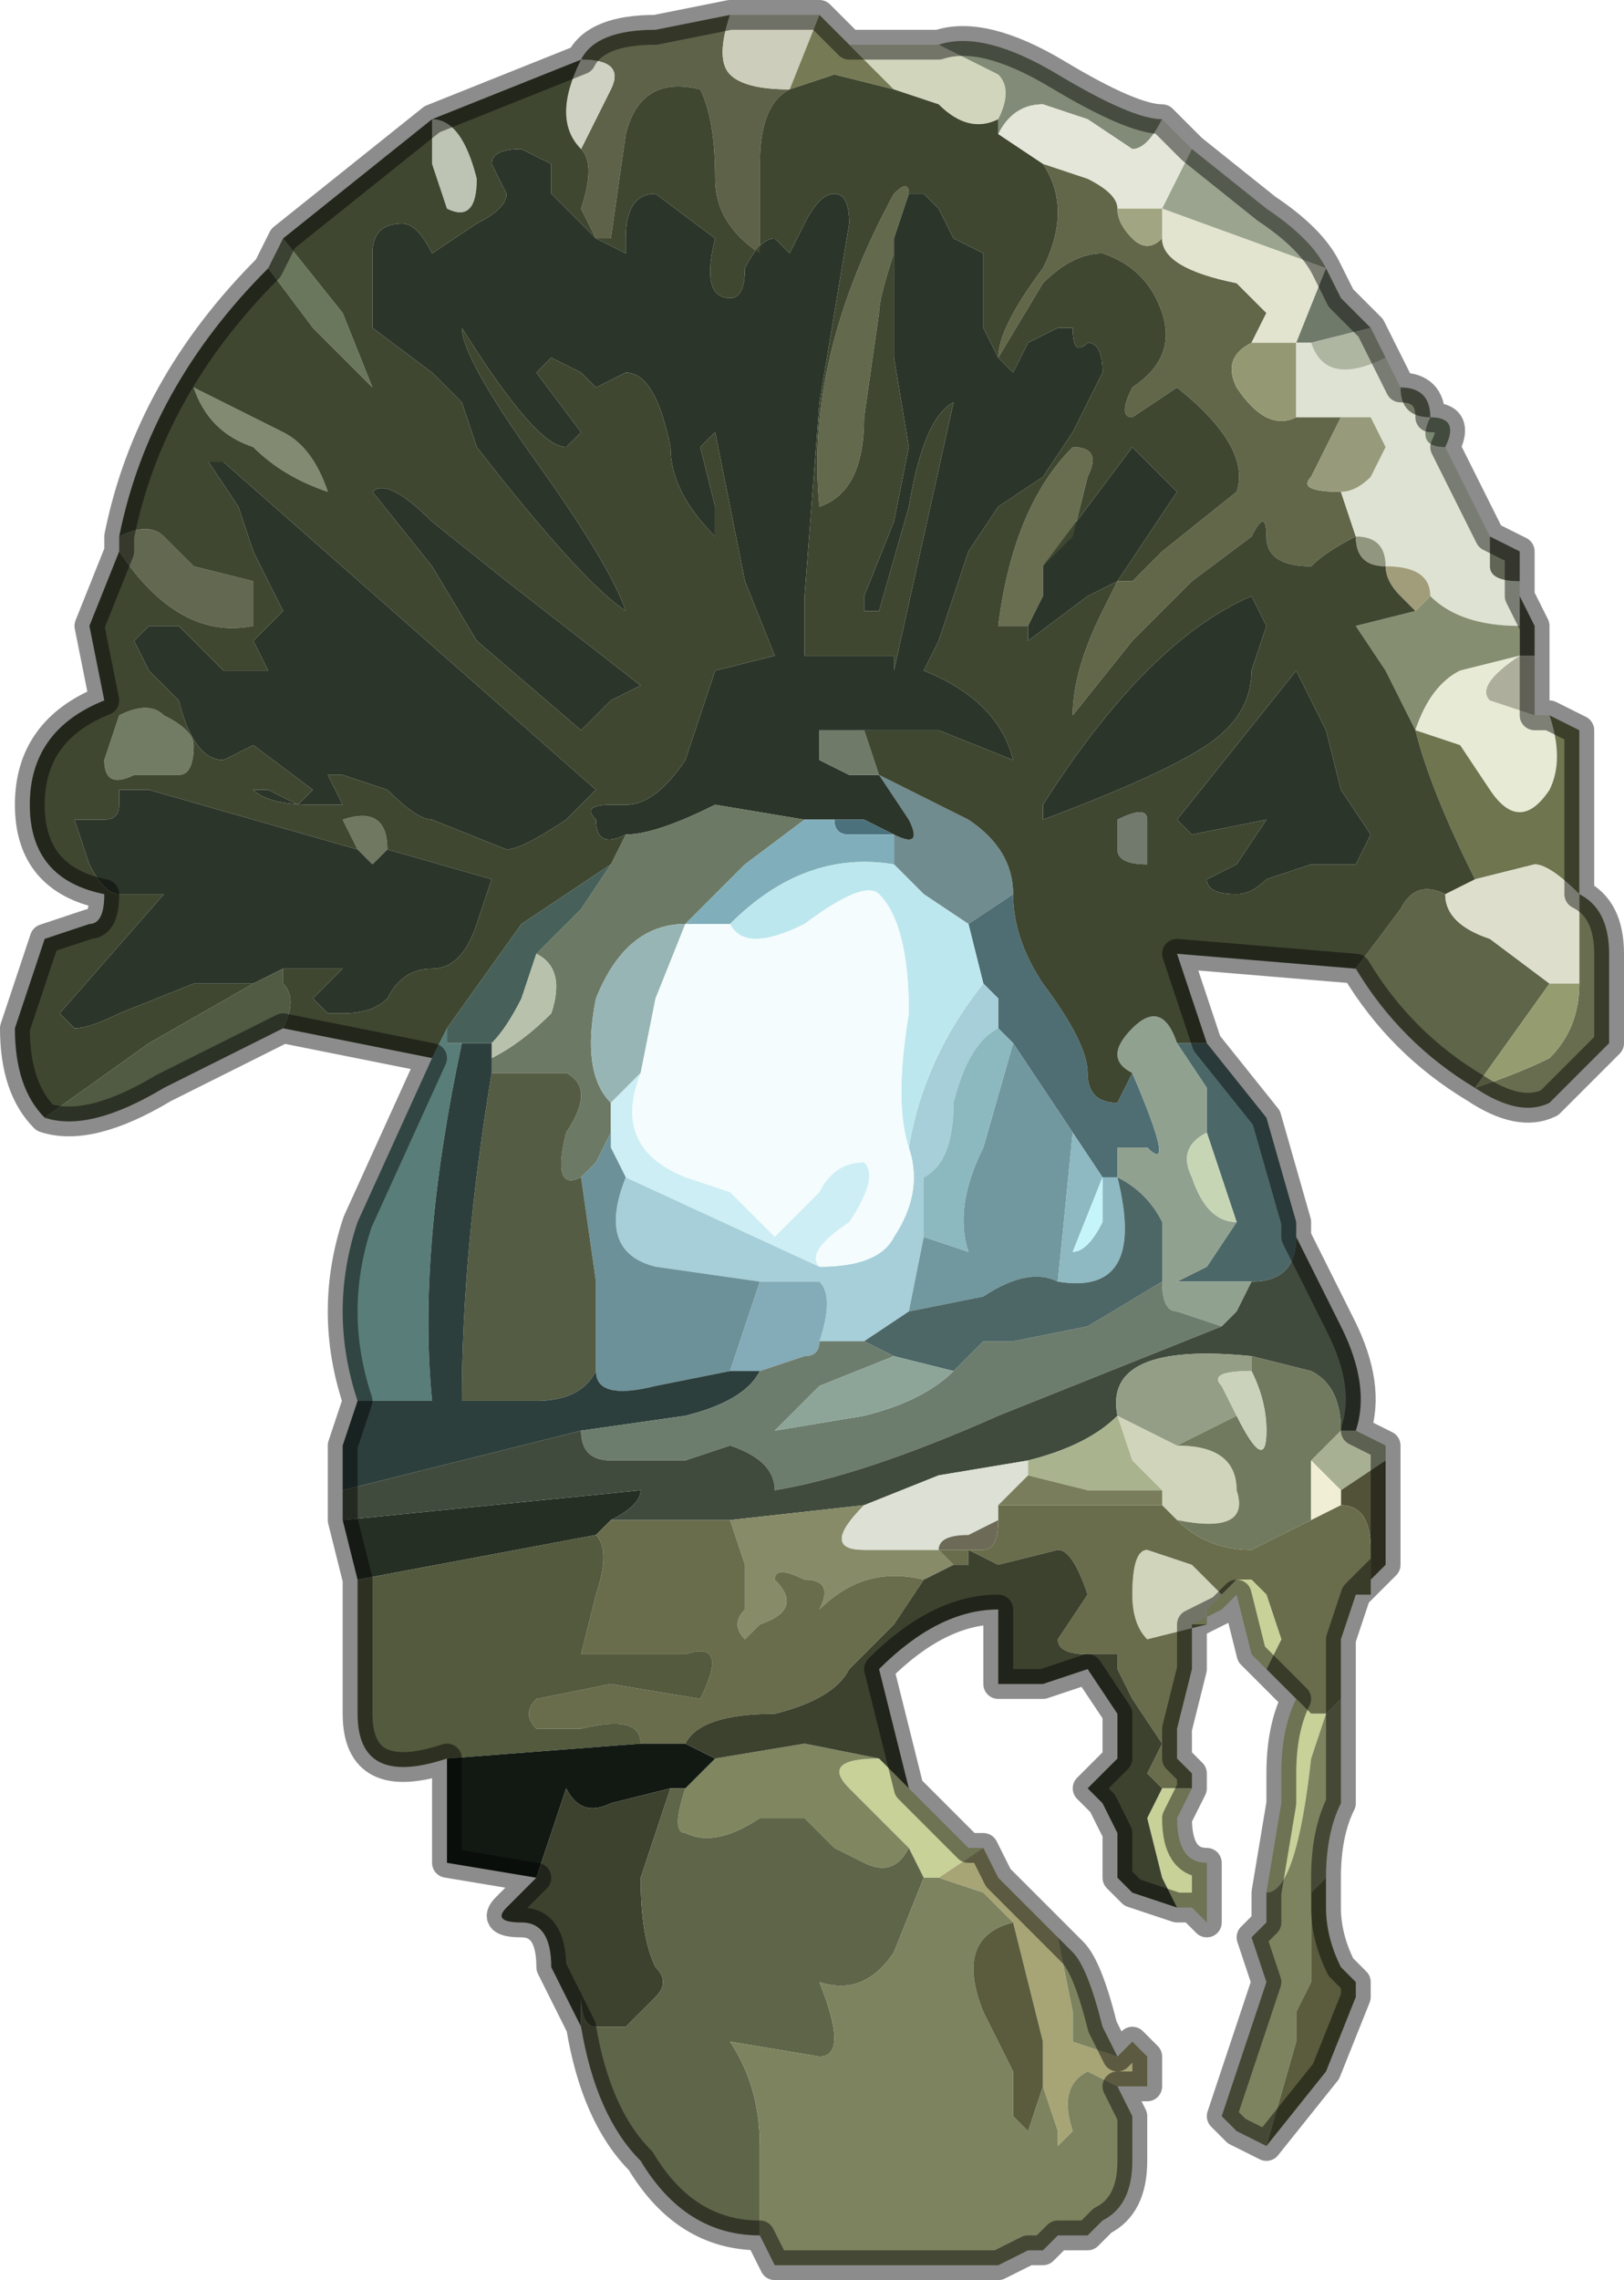 <?xml version="1.0" encoding="UTF-8" standalone="no"?>
<svg xmlns:xlink="http://www.w3.org/1999/xlink" height="7.65px" width="5.45px" xmlns="http://www.w3.org/2000/svg">
  <g transform="matrix(1.0, 0.0, 0.0, 1.0, 2.8, 5.45)">
    <path d="M-0.85 -5.25 Q-0.8 -5.35 -0.6 -5.35 L-0.35 -5.4 Q-0.4 -5.25 -0.35 -5.2 -0.3 -5.15 -0.15 -5.15 -0.25 -5.1 -0.25 -4.9 L-0.25 -4.6 Q-0.4 -4.7 -0.4 -4.85 -0.4 -5.05 -0.45 -5.15 -0.65 -5.2 -0.7 -5.0 L-0.75 -4.65 -0.8 -4.65 -0.8 -4.65 -0.85 -4.75 Q-0.8 -4.9 -0.85 -4.95 L-0.75 -5.15 Q-0.7 -5.25 -0.85 -5.25" fill="#5e6248" fill-rule="evenodd" stroke="none"/>
    <path d="M-0.05 -5.4 L-0.15 -5.15 Q-0.3 -5.15 -0.35 -5.2 -0.4 -5.25 -0.35 -5.4 L-0.05 -5.4" fill="#cccdba" fill-rule="evenodd" stroke="none"/>
    <path d="M0.05 -5.3 L0.2 -5.15 0.0 -5.2 -0.15 -5.15 -0.05 -5.4 0.05 -5.3" fill="#777b55" fill-rule="evenodd" stroke="none"/>
    <path d="M0.2 -5.15 L0.05 -5.3 0.35 -5.3 0.55 -5.2 Q0.6 -5.15 0.55 -5.05 0.45 -5.0 0.35 -5.1 L0.2 -5.15" fill="#d0d5bc" fill-rule="evenodd" stroke="none"/>
    <path d="M0.55 -5.05 Q0.6 -5.15 0.55 -5.2 L0.35 -5.3 Q0.5 -5.35 0.75 -5.2 1.0 -5.05 1.1 -5.05 1.05 -4.95 1.0 -4.95 L0.85 -5.05 0.7 -5.1 Q0.6 -5.1 0.55 -5.0 L0.55 -5.05" fill="#828b77" fill-rule="evenodd" stroke="none"/>
    <path d="M-0.85 -5.25 Q-0.7 -5.25 -0.75 -5.15 L-0.85 -4.95 Q-0.95 -5.05 -0.85 -5.25" fill="#cfd1c2" fill-rule="evenodd" stroke="none"/>
    <path d="M0.55 -5.0 Q0.6 -5.1 0.7 -5.1 L0.85 -5.05 1.0 -4.95 Q1.05 -4.95 1.1 -5.05 L1.2 -4.95 1.1 -4.75 0.95 -4.75 Q0.95 -4.8 0.85 -4.85 L0.7 -4.9 0.55 -5.0" fill="#e3e6d8" fill-rule="evenodd" stroke="none"/>
    <path d="M-1.35 -5.05 L-1.35 -5.05 Q-1.25 -5.05 -1.2 -4.85 -1.2 -4.7 -1.3 -4.75 L-1.35 -4.9 -1.35 -5.05" fill="#bec4b3" fill-rule="evenodd" stroke="none"/>
    <path d="M1.65 -4.55 L1.1 -4.75 1.2 -4.95 1.45 -4.75 Q1.6 -4.65 1.65 -4.55" fill="#9ba48f" fill-rule="evenodd" stroke="none"/>
    <path d="M1.55 -4.05 L1.7 -4.05 1.6 -3.85 Q1.55 -3.8 1.7 -3.8 L1.75 -3.65 Q1.65 -3.6 1.6 -3.55 1.45 -3.55 1.45 -3.65 1.45 -3.75 1.4 -3.65 L1.2 -3.5 1.0 -3.3 0.8 -3.05 Q0.8 -3.2 0.9 -3.4 L0.95 -3.5 1.0 -3.5 1.1 -3.6 1.35 -3.8 Q1.4 -3.95 1.15 -4.15 L1.0 -4.05 Q0.95 -4.05 1.0 -4.15 1.15 -4.25 1.1 -4.4 1.05 -4.55 0.9 -4.6 0.8 -4.6 0.7 -4.5 L0.55 -4.25 Q0.55 -4.35 0.7 -4.55 0.8 -4.75 0.7 -4.9 L0.85 -4.85 Q0.95 -4.8 0.95 -4.75 0.95 -4.7 1.0 -4.65 1.05 -4.6 1.1 -4.65 1.1 -4.55 1.35 -4.5 L1.45 -4.4 Q1.45 -4.4 1.4 -4.3 1.3 -4.25 1.35 -4.15 1.45 -4.0 1.55 -4.05" fill="#626749" fill-rule="evenodd" stroke="none"/>
    <path d="M0.2 -4.6 Q0.15 -4.45 0.15 -4.4 L0.1 -4.05 Q0.1 -3.8 -0.05 -3.75 -0.1 -4.25 0.2 -4.8 0.25 -4.85 0.25 -4.8 L0.2 -4.65 0.2 -4.6" fill="#62694c" fill-rule="evenodd" stroke="none"/>
    <path d="M1.1 -4.65 Q1.05 -4.6 1.0 -4.65 0.95 -4.7 0.95 -4.75 L1.1 -4.75 1.1 -4.65" fill="#a2a581" fill-rule="evenodd" stroke="none"/>
    <path d="M1.65 -4.55 L1.55 -4.3 1.4 -4.3 Q1.45 -4.4 1.45 -4.4 L1.35 -4.5 Q1.1 -4.55 1.1 -4.65 L1.1 -4.75 1.65 -4.55" fill="#e2e4d0" fill-rule="evenodd" stroke="none"/>
    <path d="M-1.9 -4.55 L-1.85 -4.65 -1.65 -4.4 -1.55 -4.15 -1.75 -4.35 -1.9 -4.55" fill="#6b775c" fill-rule="evenodd" stroke="none"/>
    <path d="M1.6 -4.3 L1.55 -4.3 1.65 -4.55 1.7 -4.45 1.8 -4.35 1.6 -4.3" fill="#6f7a6a" fill-rule="evenodd" stroke="none"/>
    <path d="M1.55 -4.3 L1.55 -4.05 Q1.45 -4.0 1.35 -4.15 1.3 -4.25 1.4 -4.3 L1.55 -4.3" fill="#959973" fill-rule="evenodd" stroke="none"/>
    <path d="M2.3 -3.5 L2.3 -3.45 2.3 -3.35 Q2.1 -3.35 2.0 -3.45 2.0 -3.55 1.85 -3.55 1.85 -3.65 1.75 -3.65 L1.7 -3.8 Q1.75 -3.8 1.8 -3.85 L1.85 -3.95 1.8 -4.05 1.7 -4.05 1.55 -4.05 1.55 -4.3 1.6 -4.3 Q1.65 -4.15 1.85 -4.25 L1.9 -4.15 Q1.9 -4.05 2.0 -4.05 1.95 -3.95 2.05 -3.95 L2.2 -3.65 2.2 -3.55 Q2.2 -3.5 2.3 -3.5 M2.0 -4.05 L2.0 -4.05" fill="#dde2d2" fill-rule="evenodd" stroke="none"/>
    <path d="M1.85 -4.25 Q1.65 -4.15 1.6 -4.3 L1.8 -4.35 1.85 -4.25" fill="#aeb6a2" fill-rule="evenodd" stroke="none"/>
    <path d="M-1.7 -3.8 Q-1.85 -3.85 -1.95 -3.95 -2.1 -4.0 -2.15 -4.15 L-1.85 -4.0 Q-1.75 -3.95 -1.7 -3.8" fill="#828a71" fill-rule="evenodd" stroke="none"/>
    <path d="M2.0 -4.05 Q1.9 -4.05 1.9 -4.15 2.0 -4.15 2.0 -4.05" fill="#737965" fill-rule="evenodd" stroke="none"/>
    <path d="M1.7 -4.05 L1.8 -4.05 1.85 -3.95 1.8 -3.85 Q1.75 -3.8 1.7 -3.8 1.55 -3.8 1.6 -3.85 L1.7 -4.05" fill="#979b7b" fill-rule="evenodd" stroke="none"/>
    <path d="M2.05 -3.95 Q1.95 -3.95 2.0 -4.05 2.1 -4.05 2.05 -3.95" fill="#7a8771" fill-rule="evenodd" stroke="none"/>
    <path d="M0.65 -3.35 L0.55 -3.35 Q0.6 -3.75 0.8 -3.95 0.9 -3.95 0.85 -3.85 L0.8 -3.65 0.7 -3.55 0.7 -3.45 0.65 -3.35" fill="#686e4f" fill-rule="evenodd" stroke="none"/>
    <path d="M2.0 -3.45 Q2.1 -3.35 2.3 -3.35 L2.3 -3.25 2.1 -3.2 Q2.0 -3.15 1.95 -3.0 L1.85 -3.2 1.75 -3.35 1.95 -3.4 2.0 -3.45 2.0 -3.45" fill="#868e71" fill-rule="evenodd" stroke="none"/>
    <path d="M1.85 -3.55 Q2.0 -3.55 2.0 -3.45 L2.0 -3.45 1.95 -3.4 Q1.95 -3.4 1.9 -3.45 1.85 -3.5 1.85 -3.55" fill="#a19c79" fill-rule="evenodd" stroke="none"/>
    <path d="M1.75 -3.65 Q1.85 -3.65 1.85 -3.55 1.75 -3.55 1.75 -3.65" fill="#91967f" fill-rule="evenodd" stroke="none"/>
    <path d="M0.95 -2.7 Q1.05 -2.75 1.05 -2.7 L1.05 -2.55 Q0.95 -2.55 0.95 -2.6 L0.95 -2.7" fill="#717a6d" fill-rule="evenodd" stroke="none"/>
    <path d="M0.15 -2.85 L0.45 -2.7 Q0.6 -2.6 0.6 -2.45 L0.45 -2.35 0.3 -2.45 0.2 -2.55 0.2 -2.65 Q0.3 -2.6 0.25 -2.7 L0.15 -2.85" fill="#708c8f" fill-rule="evenodd" stroke="none"/>
    <path d="M2.35 -3.05 L2.4 -3.05 Q2.45 -2.9 2.4 -2.8 2.3 -2.65 2.2 -2.8 L2.1 -2.95 1.95 -3.0 Q2.0 -3.15 2.1 -3.2 L2.3 -3.25 Q2.15 -3.15 2.2 -3.1 L2.35 -3.05" fill="#e7ead5" fill-rule="evenodd" stroke="none"/>
    <path d="M2.3 -3.5 Q2.2 -3.5 2.2 -3.55 L2.2 -3.65 2.3 -3.6 2.3 -3.5" fill="#606554" fill-rule="evenodd" stroke="none"/>
    <path d="M2.3 -3.35 L2.3 -3.45 2.35 -3.35 2.35 -3.25 2.3 -3.25 2.3 -3.35" fill="#515241" fill-rule="evenodd" stroke="none"/>
    <path d="M2.35 -3.25 L2.35 -3.05 2.2 -3.1 Q2.15 -3.15 2.3 -3.25 L2.35 -3.25" fill="#aeae9c" fill-rule="evenodd" stroke="none"/>
    <path d="M2.4 -3.05 L2.5 -3.0 2.5 -2.45 Q2.4 -2.55 2.35 -2.55 L2.15 -2.5 Q2.0 -2.8 1.95 -3.0 L2.1 -2.95 2.2 -2.8 Q2.3 -2.65 2.4 -2.8 2.45 -2.9 2.4 -3.05" fill="#6e754f" fill-rule="evenodd" stroke="none"/>
    <path d="M-2.4 -3.6 L-2.4 -3.65 Q-2.3 -3.7 -2.25 -3.65 L-2.15 -3.55 -1.95 -3.5 -1.95 -3.35 Q-2.2 -3.3 -2.4 -3.6" fill="#636851" fill-rule="evenodd" stroke="none"/>
    <path d="M-2.2 -2.85 L-2.35 -2.85 Q-2.45 -2.8 -2.45 -2.9 L-2.4 -3.05 Q-2.3 -3.1 -2.25 -3.05 -2.15 -3.0 -2.15 -2.95 -2.15 -2.85 -2.2 -2.85" fill="#727b63" fill-rule="evenodd" stroke="none"/>
    <path d="M-1.6 -2.6 L-1.65 -2.7 Q-1.5 -2.75 -1.5 -2.6 L-1.55 -2.55 -1.6 -2.6 -1.6 -2.6" fill="#707861" fill-rule="evenodd" stroke="none"/>
    <path d="M0.25 -4.8 L0.3 -4.8 0.35 -4.75 0.4 -4.65 0.5 -4.6 0.5 -4.35 0.55 -4.25 0.6 -4.2 0.65 -4.3 0.75 -4.35 0.8 -4.35 Q0.8 -4.25 0.85 -4.3 0.9 -4.3 0.9 -4.2 L0.8 -4.0 0.7 -3.85 0.55 -3.75 0.55 -3.75 0.45 -3.6 0.35 -3.3 0.3 -3.2 Q0.55 -3.1 0.6 -2.9 L0.35 -3.0 0.1 -3.0 -0.05 -3.0 -0.05 -2.9 0.05 -2.85 0.15 -2.85 0.25 -2.7 Q0.3 -2.6 0.2 -2.65 L0.1 -2.7 0.0 -2.7 -0.1 -2.7 -0.4 -2.75 Q-0.6 -2.65 -0.7 -2.65 -0.8 -2.6 -0.8 -2.7 -0.85 -2.75 -0.75 -2.75 L-0.7 -2.75 Q-0.6 -2.75 -0.5 -2.9 L-0.4 -3.2 -0.2 -3.25 -0.3 -3.5 -0.4 -4.0 -0.45 -3.95 -0.4 -3.75 -0.4 -3.65 Q-0.55 -3.8 -0.55 -3.95 -0.6 -4.2 -0.7 -4.2 L-0.8 -4.15 -0.85 -4.2 -0.95 -4.25 -1.0 -4.2 -0.85 -4.0 -0.9 -3.95 Q-1.0 -3.95 -1.25 -4.35 L-1.25 -4.35 Q-1.25 -4.25 -1.0 -3.9 -0.75 -3.55 -0.7 -3.4 -0.85 -3.5 -1.2 -3.95 L-1.25 -4.1 -1.35 -4.2 -1.55 -4.35 -1.55 -4.5 -1.55 -4.6 Q-1.55 -4.7 -1.45 -4.7 -1.4 -4.7 -1.35 -4.6 L-1.2 -4.7 Q-1.1 -4.75 -1.1 -4.8 L-1.15 -4.9 Q-1.15 -4.95 -1.05 -4.95 L-0.95 -4.9 -0.95 -4.8 -0.8 -4.65 -0.7 -4.6 -0.7 -4.65 Q-0.7 -4.8 -0.6 -4.8 L-0.4 -4.65 Q-0.45 -4.45 -0.35 -4.45 -0.3 -4.45 -0.3 -4.55 -0.25 -4.65 -0.2 -4.65 L-0.15 -4.6 -0.1 -4.7 Q-0.05 -4.8 0.0 -4.8 0.05 -4.8 0.05 -4.7 L-0.05 -4.1 -0.1 -3.45 -0.1 -3.35 -0.1 -3.25 0.2 -3.25 0.2 -3.2 0.4 -4.1 Q0.3 -4.05 0.25 -3.75 L0.15 -3.4 0.1 -3.4 0.1 -3.45 0.2 -3.7 0.25 -3.95 0.2 -4.25 0.2 -4.6 0.2 -4.65 0.25 -4.8 M-0.8 -4.65 L-0.8 -4.65 M0.7 -3.55 L1.0 -3.95 1.15 -3.8 0.95 -3.5 0.85 -3.45 0.65 -3.3 0.65 -3.35 0.7 -3.45 0.7 -3.55 M0.7 -2.7 L0.7 -2.75 Q1.05 -3.3 1.4 -3.45 L1.45 -3.35 1.4 -3.2 Q1.4 -3.05 1.25 -2.95 1.1 -2.85 0.7 -2.7 M1.45 -2.7 L1.2 -2.65 1.15 -2.7 1.55 -3.2 1.65 -3.0 1.7 -2.8 1.8 -2.65 1.75 -2.55 Q1.7 -2.55 1.7 -2.55 L1.6 -2.55 1.45 -2.5 Q1.4 -2.45 1.35 -2.45 1.25 -2.45 1.25 -2.5 L1.35 -2.55 1.45 -2.7 1.45 -2.7 M-1.2 -3.3 L-1.35 -3.55 -1.55 -3.8 Q-1.5 -3.85 -1.35 -3.7 L-1.1 -3.5 -0.65 -3.15 -0.75 -3.1 -0.85 -3.0 -1.2 -3.3 M-1.85 -3.4 L-1.9 -3.5 -1.95 -3.6 -2.0 -3.75 -2.1 -3.9 -2.05 -3.9 -0.8 -2.8 -0.9 -2.7 Q-1.05 -2.6 -1.1 -2.6 L-1.35 -2.7 Q-1.4 -2.7 -1.5 -2.8 L-1.65 -2.85 -1.7 -2.85 -1.65 -2.75 -1.75 -2.75 Q-1.9 -2.75 -1.95 -2.8 L-1.9 -2.8 -1.8 -2.75 -1.75 -2.8 -1.95 -2.95 -2.05 -2.9 Q-2.15 -2.9 -2.2 -3.1 L-2.3 -3.2 -2.35 -3.3 -2.3 -3.35 -2.2 -3.35 -2.15 -3.3 -2.05 -3.2 -1.95 -3.2 -1.9 -3.2 -1.95 -3.3 -1.85 -3.4 M-1.6 -2.6 L-1.6 -2.6 -1.55 -2.55 -1.5 -2.6 -1.15 -2.5 -1.2 -2.35 Q-1.25 -2.2 -1.35 -2.2 -1.45 -2.2 -1.5 -2.1 -1.55 -2.05 -1.65 -2.05 L-1.7 -2.05 -1.75 -2.1 -1.65 -2.2 -1.7 -2.2 -1.75 -2.2 -1.85 -2.2 -1.95 -2.15 -1.95 -2.15 -2.15 -2.15 -2.4 -2.05 Q-2.5 -2.0 -2.55 -2.0 L-2.55 -2.0 -2.6 -2.05 -2.25 -2.45 -2.3 -2.45 -2.4 -2.45 Q-2.45 -2.45 -2.5 -2.55 L-2.55 -2.7 -2.5 -2.7 -2.45 -2.7 Q-2.4 -2.7 -2.4 -2.75 L-2.4 -2.8 -2.3 -2.8 -1.6 -2.6" fill="#2c352a" fill-rule="evenodd" stroke="none"/>
    <path d="M-0.7 -2.65 Q-0.6 -2.65 -0.4 -2.75 L-0.1 -2.7 -0.3 -2.55 -0.5 -2.35 Q-0.7 -2.35 -0.8 -2.1 -0.85 -1.85 -0.75 -1.75 L-0.75 -1.65 -0.8 -1.55 -0.85 -1.5 Q-0.95 -1.45 -0.9 -1.65 -0.8 -1.8 -0.9 -1.85 L-1.15 -1.85 -1.15 -1.9 Q-1.05 -1.95 -0.95 -2.05 -0.9 -2.2 -1.0 -2.25 L-0.85 -2.4 -0.75 -2.55 -0.7 -2.65" fill="#6c7964" fill-rule="evenodd" stroke="none"/>
    <path d="M-0.75 -2.55 L-0.85 -2.4 -1.0 -2.25 -1.05 -2.1 Q-1.1 -2.0 -1.15 -1.95 L-1.15 -1.95 -1.2 -1.95 -1.25 -1.95 -1.25 -1.95 -1.3 -1.95 -1.3 -2.0 -1.05 -2.35 -0.75 -2.55" fill="#47615a" fill-rule="evenodd" stroke="none"/>
    <path d="M0.1 -3.0 L0.15 -2.85 0.05 -2.85 -0.05 -2.9 -0.05 -3.0 0.1 -3.0" fill="#6f7a69" fill-rule="evenodd" stroke="none"/>
    <path d="M0.0 -2.7 L0.1 -2.7 0.2 -2.65 0.05 -2.65 Q0.0 -2.65 0.0 -2.7" fill="#4b717c" fill-rule="evenodd" stroke="none"/>
    <path d="M-0.1 -2.7 L0.0 -2.7 Q0.0 -2.65 0.05 -2.65 L0.2 -2.65 0.2 -2.55 Q-0.1 -2.6 -0.35 -2.35 L-0.5 -2.35 -0.3 -2.55 -0.1 -2.7" fill="#80afbb" fill-rule="evenodd" stroke="none"/>
    <path d="M0.6 -2.45 Q0.6 -2.3 0.7 -2.15 0.85 -1.95 0.85 -1.85 0.85 -1.75 0.95 -1.75 L1.0 -1.85 Q1.15 -1.5 1.05 -1.6 L0.95 -1.6 0.95 -1.5 0.9 -1.5 0.8 -1.65 0.7 -1.8 0.6 -1.95 0.55 -2.0 0.55 -2.1 0.5 -2.15 0.45 -2.35 0.6 -2.45" fill="#4f6e73" fill-rule="evenodd" stroke="none"/>
    <path d="M0.5 -2.15 L0.55 -2.1 0.55 -2.0 Q0.45 -1.95 0.4 -1.75 0.4 -1.55 0.3 -1.5 L0.3 -1.3 0.25 -1.05 0.1 -0.95 -0.05 -0.95 Q0.0 -1.1 -0.05 -1.15 L-0.25 -1.15 -0.6 -1.2 Q-0.8 -1.25 -0.7 -1.5 L-0.05 -1.2 Q0.15 -1.2 0.2 -1.3 0.3 -1.45 0.25 -1.6 0.3 -1.9 0.5 -2.15" fill="#a6cfd9" fill-rule="evenodd" stroke="none"/>
    <path d="M2.15 -1.8 Q1.9 -1.95 1.75 -2.2 L1.9 -2.4 Q1.95 -2.5 2.05 -2.45 2.05 -2.35 2.2 -2.3 L2.4 -2.15 2.15 -1.8" fill="#5f6548" fill-rule="evenodd" stroke="none"/>
    <path d="M0.5 -2.15 Q0.3 -1.9 0.25 -1.6 0.2 -1.75 0.25 -2.05 0.25 -2.35 0.15 -2.45 0.1 -2.5 -0.1 -2.35 -0.3 -2.25 -0.35 -2.35 -0.1 -2.6 0.2 -2.55 L0.3 -2.45 0.45 -2.35 0.5 -2.15" fill="#bde7ee" fill-rule="evenodd" stroke="none"/>
    <path d="M2.5 -2.45 Q2.6 -2.4 2.6 -2.25 L2.6 -1.95 2.4 -1.75 Q2.3 -1.7 2.15 -1.8 2.3 -1.85 2.4 -1.9 2.5 -2.0 2.5 -2.15 L2.5 -2.45" fill="#696d4f" fill-rule="evenodd" stroke="none"/>
    <path d="M2.15 -2.5 L2.35 -2.55 Q2.4 -2.55 2.5 -2.45 L2.5 -2.15 2.4 -2.15 2.2 -2.3 Q2.05 -2.35 2.05 -2.45 L2.15 -2.5" fill="#dddecc" fill-rule="evenodd" stroke="none"/>
    <path d="M2.4 -2.15 L2.5 -2.15 Q2.5 -2.0 2.4 -1.9 2.3 -1.85 2.15 -1.8 L2.4 -2.15" fill="#959d70" fill-rule="evenodd" stroke="none"/>
    <path d="M-1.85 -2.0 L-2.25 -1.8 Q-2.5 -1.65 -2.65 -1.7 L-2.3 -1.95 -1.95 -2.15 -1.95 -2.15 -1.85 -2.2 -1.85 -2.15 Q-1.8 -2.1 -1.85 -2.0" fill="#515b43" fill-rule="evenodd" stroke="none"/>
    <path d="M-1.0 -2.25 Q-0.9 -2.2 -0.95 -2.05 -1.05 -1.95 -1.15 -1.9 L-1.15 -1.95 Q-1.1 -2.0 -1.05 -2.1 L-1.0 -2.25" fill="#b8c1ab" fill-rule="evenodd" stroke="none"/>
    <path d="M-0.65 -1.85 L-0.75 -1.75 Q-0.85 -1.85 -0.8 -2.1 -0.7 -2.35 -0.5 -2.35 L-0.6 -2.1 -0.65 -1.85" fill="#98b5b5" fill-rule="evenodd" stroke="none"/>
    <path d="M0.25 -1.6 Q0.3 -1.45 0.2 -1.3 0.15 -1.2 -0.05 -1.2 -0.1 -1.25 0.05 -1.35 0.15 -1.5 0.1 -1.55 0.0 -1.55 -0.05 -1.45 L-0.2 -1.3 -0.35 -1.45 -0.5 -1.5 Q-0.75 -1.6 -0.65 -1.85 L-0.6 -2.1 -0.5 -2.35 -0.35 -2.35 Q-0.3 -2.25 -0.1 -2.35 0.1 -2.5 0.15 -2.45 0.25 -2.35 0.25 -2.05 0.2 -1.75 0.25 -1.6" fill="#f4fcfd" fill-rule="evenodd" stroke="none"/>
    <path d="M-0.05 -1.2 L-0.7 -1.5 -0.75 -1.6 -0.75 -1.65 -0.75 -1.75 -0.65 -1.85 Q-0.75 -1.6 -0.5 -1.5 L-0.35 -1.45 -0.2 -1.3 -0.05 -1.45 Q0.0 -1.55 0.1 -1.55 0.15 -1.5 0.05 -1.35 -0.1 -1.25 -0.05 -1.2" fill="#cceef4" fill-rule="evenodd" stroke="none"/>
    <path d="M0.25 -1.05 L0.3 -1.3 0.45 -1.25 Q0.4 -1.4 0.5 -1.6 L0.6 -1.95 0.7 -1.8 0.8 -1.65 0.75 -1.15 Q0.65 -1.2 0.5 -1.1 L0.25 -1.05" fill="#71989f" fill-rule="evenodd" stroke="none"/>
    <path d="M0.3 -1.3 L0.3 -1.5 Q0.4 -1.55 0.4 -1.75 0.45 -1.95 0.55 -2.0 L0.6 -1.95 0.5 -1.6 Q0.4 -1.4 0.45 -1.25 L0.3 -1.3" fill="#8cb8bf" fill-rule="evenodd" stroke="none"/>
    <path d="M-0.7 -1.5 Q-0.8 -1.25 -0.6 -1.2 L-0.25 -1.15 -0.35 -0.85 -0.6 -0.8 Q-0.8 -0.75 -0.8 -0.85 L-0.8 -1.15 -0.85 -1.5 -0.8 -1.55 -0.75 -1.65 -0.75 -1.6 -0.7 -1.5" fill="#6c9198" fill-rule="evenodd" stroke="none"/>
    <path d="M-1.15 -1.85 L-0.9 -1.85 Q-0.8 -1.8 -0.9 -1.65 -0.95 -1.45 -0.85 -1.5 L-0.8 -1.15 -0.8 -0.85 Q-0.85 -0.75 -1.0 -0.75 L-1.25 -0.75 Q-1.25 -1.25 -1.15 -1.85" fill="#555c44" fill-rule="evenodd" stroke="none"/>
    <path d="M-1.6 -0.75 Q-1.7 -1.05 -1.6 -1.35 L-1.35 -1.9 -1.3 -2.0 -1.3 -1.95 -1.25 -1.95 -1.25 -1.95 Q-1.4 -1.25 -1.35 -0.75 L-1.6 -0.75" fill="#597e79" fill-rule="evenodd" stroke="none"/>
    <path d="M-1.65 -0.45 L-1.65 -0.6 -1.6 -0.75 -1.35 -0.75 Q-1.4 -1.25 -1.25 -1.95 L-1.2 -1.95 -1.15 -1.95 -1.15 -1.95 -1.15 -1.9 -1.15 -1.85 Q-1.25 -1.25 -1.25 -0.75 L-1.0 -0.75 Q-0.85 -0.75 -0.8 -0.85 -0.8 -0.75 -0.6 -0.8 L-0.35 -0.85 -0.25 -0.85 Q-0.3 -0.75 -0.5 -0.7 L-0.85 -0.65 -1.25 -0.55 -1.65 -0.45" fill="#2c3f3c" fill-rule="evenodd" stroke="none"/>
    <path d="M1.25 -1.95 L1.45 -1.7 1.55 -1.35 1.55 -1.3 Q1.55 -1.15 1.4 -1.15 L1.15 -1.15 1.25 -1.2 1.35 -1.35 1.3 -1.5 1.25 -1.65 1.25 -1.8 1.15 -1.95 1.25 -1.95" fill="#4c6767" fill-rule="evenodd" stroke="none"/>
    <path d="M1.0 -1.85 Q0.9 -1.9 1.0 -2.0 1.1 -2.1 1.15 -1.95 L1.25 -1.8 1.25 -1.65 Q1.15 -1.6 1.2 -1.5 1.25 -1.35 1.35 -1.35 L1.25 -1.2 1.15 -1.15 1.4 -1.15 1.35 -1.05 Q1.35 -1.05 1.3 -1.0 L1.15 -1.05 Q1.1 -1.05 1.1 -1.15 L1.1 -1.35 Q1.05 -1.45 0.95 -1.5 L0.95 -1.6 1.05 -1.6 Q1.15 -1.5 1.0 -1.85" fill="#91a190" fill-rule="evenodd" stroke="none"/>
    <path d="M1.35 -1.35 Q1.25 -1.35 1.2 -1.5 1.15 -1.6 1.25 -1.65 L1.3 -1.5 1.35 -1.35" fill="#c6d5b4" fill-rule="evenodd" stroke="none"/>
    <path d="M0.8 -1.65 L0.9 -1.5 0.95 -1.5 Q1.05 -1.1 0.75 -1.15 L0.8 -1.65 M0.8 -1.25 Q0.85 -1.25 0.9 -1.35 L0.9 -1.5 0.8 -1.25" fill="#8eb9c2" fill-rule="evenodd" stroke="none"/>
    <path d="M-0.25 -1.15 L-0.05 -1.15 Q0.0 -1.1 -0.05 -0.95 -0.05 -0.9 -0.1 -0.9 L-0.25 -0.85 -0.35 -0.85 -0.25 -1.15" fill="#84abb8" fill-rule="evenodd" stroke="none"/>
    <path d="M-1.6 -0.15 L-1.65 -0.35 -1.15 -0.4 -0.65 -0.45 Q-0.65 -0.4 -0.75 -0.35 L-0.8 -0.3 -1.6 -0.15" fill="#262f24" fill-rule="evenodd" stroke="none"/>
    <path d="M-0.05 -0.95 L0.1 -0.95 0.2 -0.9 -0.05 -0.8 -0.2 -0.65 0.1 -0.7 Q0.3 -0.75 0.4 -0.85 L0.5 -0.95 0.6 -0.95 0.85 -1.0 1.1 -1.15 Q1.1 -1.05 1.15 -1.05 L1.3 -1.0 0.55 -0.7 Q0.1 -0.5 -0.2 -0.45 -0.2 -0.55 -0.35 -0.6 L-0.5 -0.55 -0.75 -0.55 Q-0.85 -0.55 -0.85 -0.65 L-0.5 -0.7 Q-0.3 -0.75 -0.25 -0.85 L-0.1 -0.9 Q-0.05 -0.9 -0.05 -0.95" fill="#6d7d6d" fill-rule="evenodd" stroke="none"/>
    <path d="M1.55 -1.3 L1.7 -1.0 Q1.8 -0.8 1.75 -0.65 L1.7 -0.65 Q1.7 -0.8 1.6 -0.85 L1.4 -0.9 Q0.9 -0.95 0.95 -0.7 0.85 -0.6 0.65 -0.55 L0.35 -0.5 0.1 -0.4 -0.35 -0.35 -0.75 -0.35 Q-0.65 -0.4 -0.65 -0.45 L-1.15 -0.4 -1.65 -0.35 -1.65 -0.45 -1.25 -0.55 -0.85 -0.65 Q-0.85 -0.55 -0.75 -0.55 L-0.5 -0.55 -0.35 -0.6 Q-0.2 -0.55 -0.2 -0.45 0.1 -0.5 0.55 -0.7 L1.3 -1.0 Q1.35 -1.05 1.35 -1.05 L1.4 -1.15 Q1.55 -1.15 1.55 -1.3" fill="#414b3d" fill-rule="evenodd" stroke="none"/>
    <path d="M0.1 -0.95 L0.25 -1.05 0.5 -1.1 Q0.65 -1.2 0.75 -1.15 1.05 -1.1 0.95 -1.5 1.05 -1.45 1.1 -1.35 L1.1 -1.15 0.85 -1.0 0.6 -0.95 0.5 -0.95 0.4 -0.85 0.2 -0.9 0.1 -0.95" fill="#4d6666" fill-rule="evenodd" stroke="none"/>
    <path d="M0.2 -0.9 L0.4 -0.85 Q0.3 -0.75 0.1 -0.7 L-0.2 -0.65 -0.05 -0.8 0.2 -0.9" fill="#8da598" fill-rule="evenodd" stroke="none"/>
    <path d="M0.35 -0.25 L0.4 -0.2 0.3 -0.15 Q0.1 -0.2 -0.05 -0.05 0.0 -0.15 -0.1 -0.15 -0.2 -0.2 -0.2 -0.15 -0.1 -0.05 -0.25 0.0 L-0.3 0.05 Q-0.35 0.0 -0.3 -0.05 -0.3 -0.1 -0.3 -0.2 L-0.35 -0.35 0.1 -0.4 Q-0.05 -0.25 0.1 -0.25 L0.35 -0.25" fill="#878b68" fill-rule="evenodd" stroke="none"/>
    <path d="M0.55 -0.35 L0.45 -0.3 Q0.35 -0.3 0.35 -0.25 L0.1 -0.25 Q-0.05 -0.25 0.1 -0.4 L0.35 -0.5 0.65 -0.55 0.65 -0.5 0.55 -0.4 0.55 -0.35" fill="#dde0d4" fill-rule="evenodd" stroke="none"/>
    <path d="M0.8 -1.25 L0.9 -1.5 0.9 -1.35 Q0.85 -1.25 0.8 -1.25" fill="#c5f4fb" fill-rule="evenodd" stroke="none"/>
    <path d="M1.1 -0.45 L1.0 -0.55 0.95 -0.7 1.15 -0.6 Q1.35 -0.6 1.35 -0.45 1.4 -0.3 1.15 -0.35 L1.1 -0.4 1.1 -0.45 M1.3 -0.1 L1.25 -0.05 1.25 -0.05 1.25 0.0 1.05 0.05 Q1.0 0.0 1.0 -0.1 1.0 -0.25 1.05 -0.25 L1.2 -0.2 1.3 -0.1" fill="#cfd4bb" fill-rule="evenodd" stroke="none"/>
    <path d="M0.95 -0.7 Q0.9 -0.95 1.4 -0.9 L1.4 -0.85 Q1.25 -0.85 1.3 -0.8 L1.35 -0.7 1.25 -0.65 1.15 -0.6 0.95 -0.7" fill="#949e86" fill-rule="evenodd" stroke="none"/>
    <path d="M0.65 -0.55 Q0.85 -0.6 0.95 -0.7 L1.0 -0.55 1.1 -0.45 0.85 -0.45 0.65 -0.5 0.65 -0.55" fill="#a9b38e" fill-rule="evenodd" stroke="none"/>
    <path d="M0.65 -0.5 L0.85 -0.45 1.1 -0.45 1.1 -0.4 0.55 -0.4 0.65 -0.5" fill="#7a7d5b" fill-rule="evenodd" stroke="none"/>
    <path d="M1.75 -0.65 L1.85 -0.6 1.85 -0.55 1.7 -0.45 1.6 -0.55 1.7 -0.65 1.75 -0.65" fill="#a8b094" fill-rule="evenodd" stroke="none"/>
    <path d="M1.85 -0.55 L1.85 -0.2 1.75 -0.1 1.8 -0.1 1.8 -0.25 Q1.8 -0.4 1.7 -0.4 L1.7 -0.45 1.85 -0.55" fill="#525238" fill-rule="evenodd" stroke="none"/>
    <path d="M1.4 -0.9 L1.6 -0.85 Q1.7 -0.8 1.7 -0.65 L1.6 -0.55 1.6 -0.35 Q1.5 -0.3 1.4 -0.25 1.25 -0.25 1.15 -0.35 1.4 -0.3 1.35 -0.45 1.35 -0.6 1.15 -0.6 L1.25 -0.65 1.35 -0.7 Q1.45 -0.5 1.45 -0.65 1.45 -0.75 1.4 -0.85 L1.4 -0.9" fill="#717a5e" fill-rule="evenodd" stroke="none"/>
    <path d="M1.35 -0.7 L1.3 -0.8 Q1.25 -0.85 1.4 -0.85 1.45 -0.75 1.45 -0.65 1.45 -0.5 1.35 -0.7" fill="#cad2bc" fill-rule="evenodd" stroke="none"/>
    <path d="M1.6 -0.35 L1.6 -0.55 1.7 -0.45 1.7 -0.4 1.6 -0.35" fill="#f1eed6" fill-rule="evenodd" stroke="none"/>
    <path d="M1.75 -0.1 L1.7 0.05 1.7 0.25 1.65 0.3 1.6 0.3 1.55 0.25 1.45 0.15 1.5 0.05 1.45 -0.1 1.4 -0.15 1.35 -0.15 1.3 -0.1 1.2 -0.2 1.05 -0.25 Q1.0 -0.25 1.0 -0.1 1.0 0.0 1.05 0.05 L1.25 0.0 1.2 0.0 1.2 0.0 1.2 0.15 1.15 0.35 1.15 0.45 1.2 0.5 1.2 0.55 1.15 0.55 1.1 0.55 1.05 0.5 1.1 0.4 1.0 0.25 0.95 0.15 0.95 0.1 0.85 0.1 Q0.75 0.1 0.75 0.05 L0.85 -0.1 Q0.8 -0.25 0.75 -0.25 L0.55 -0.2 0.45 -0.25 0.45 -0.2 0.4 -0.2 0.35 -0.25 0.5 -0.25 Q0.55 -0.25 0.55 -0.35 L0.55 -0.4 1.1 -0.4 1.15 -0.35 Q1.25 -0.25 1.4 -0.25 1.5 -0.3 1.6 -0.35 L1.7 -0.4 Q1.8 -0.4 1.8 -0.25 L1.8 -0.1 1.75 -0.1 M0.3 -0.15 L0.2 0.0 Q0.1 0.1 0.05 0.15 0.0 0.25 -0.2 0.3 -0.45 0.3 -0.5 0.4 L-0.65 0.4 Q-0.65 0.3 -0.85 0.35 L-1.0 0.35 Q-1.05 0.3 -1.0 0.25 L-0.75 0.2 -0.45 0.25 Q-0.35 0.05 -0.5 0.1 L-0.85 0.1 -0.8 -0.1 Q-0.75 -0.25 -0.8 -0.3 L-0.75 -0.35 -0.35 -0.35 -0.3 -0.2 Q-0.3 -0.1 -0.3 -0.05 -0.35 0.0 -0.3 0.05 L-0.25 0.0 Q-0.1 -0.05 -0.2 -0.15 -0.2 -0.2 -0.1 -0.15 0.0 -0.15 -0.05 -0.05 0.1 -0.2 0.3 -0.15" fill="#696d4c" fill-rule="evenodd" stroke="none"/>
    <path d="M-1.3 0.45 Q-1.6 0.55 -1.6 0.3 L-1.6 -0.1 -1.6 -0.15 -0.8 -0.3 Q-0.75 -0.25 -0.8 -0.1 L-0.85 0.1 -0.5 0.1 Q-0.35 0.05 -0.45 0.25 L-0.75 0.2 -1.0 0.25 Q-1.05 0.3 -1.0 0.35 L-0.85 0.35 Q-0.65 0.3 -0.65 0.4 L-1.3 0.45" fill="#535a3e" fill-rule="evenodd" stroke="none"/>
    <path d="M1.45 0.9 L1.5 0.6 1.5 0.5 Q1.5 0.35 1.55 0.25 L1.6 0.3 1.65 0.3 1.6 0.45 Q1.55 0.9 1.45 0.9 M1.45 0.15 L1.4 0.1 1.35 -0.1 1.35 -0.1 1.3 -0.05 1.2 0.0 1.2 0.0 1.25 0.0 1.25 -0.05 1.25 -0.05 1.3 -0.1 1.35 -0.15 1.4 -0.15 1.45 -0.1 1.5 0.05 1.45 0.15 M1.2 0.55 L1.15 0.65 Q1.15 0.8 1.25 0.8 L1.25 1.0 1.2 0.95 1.15 0.95 1.1 0.85 1.05 0.65 1.1 0.55 1.15 0.55 1.2 0.55 M0.25 0.55 L0.35 0.65 0.45 0.75 0.5 0.75 0.35 0.85 0.3 0.85 0.25 0.75 0.05 0.55 Q-0.05 0.45 0.15 0.45 L0.25 0.55" fill="#c7d198" fill-rule="evenodd" stroke="none"/>
    <path d="M-0.4 0.45 L-0.1 0.4 0.15 0.45 Q-0.05 0.45 0.05 0.55 L0.25 0.75 Q0.2 0.85 0.1 0.8 L0.0 0.75 Q-0.1 0.65 -0.1 0.65 L-0.25 0.65 Q-0.4 0.75 -0.5 0.7 -0.55 0.7 -0.5 0.55 L-0.4 0.45" fill="#808660" fill-rule="evenodd" stroke="none"/>
    <path d="M-1.0 0.85 L-1.3 0.8 -1.3 0.45 -0.65 0.4 -0.5 0.4 -0.4 0.45 -0.5 0.55 -0.55 0.55 -0.75 0.6 Q-0.85 0.65 -0.9 0.55 L-1.0 0.85" fill="#121913" fill-rule="evenodd" stroke="none"/>
    <path d="M1.15 0.95 L1.0 0.9 0.95 0.85 0.95 0.7 0.9 0.6 0.85 0.55 0.95 0.45 0.95 0.3 0.85 0.15 0.7 0.2 0.55 0.2 0.55 -0.05 Q0.35 -0.05 0.15 0.15 L0.2 0.35 0.25 0.55 0.15 0.45 -0.1 0.4 -0.4 0.45 -0.5 0.4 Q-0.45 0.3 -0.2 0.3 0.0 0.25 0.05 0.15 0.1 0.1 0.2 0.0 L0.3 -0.15 0.4 -0.2 0.45 -0.2 0.45 -0.25 0.55 -0.2 0.75 -0.25 Q0.8 -0.25 0.85 -0.1 L0.75 0.05 Q0.75 0.1 0.85 0.1 L0.95 0.1 0.95 0.15 1.0 0.25 1.1 0.4 1.05 0.5 1.1 0.55 1.05 0.65 1.1 0.85 1.15 0.95 M-0.85 1.35 L-0.95 1.15 Q-0.95 1.0 -1.05 1.0 -1.15 1.0 -1.1 0.95 L-1.0 0.85 -0.9 0.55 Q-0.85 0.65 -0.75 0.6 L-0.55 0.55 -0.65 0.85 Q-0.65 1.05 -0.6 1.15 -0.55 1.2 -0.6 1.25 L-0.7 1.35 -0.8 1.35 Q-0.85 1.35 -0.85 1.25 L-0.85 1.35" fill="#3d422f" fill-rule="evenodd" stroke="none"/>
    <path d="M0.55 -0.35 Q0.55 -0.25 0.5 -0.25 L0.35 -0.25 Q0.35 -0.3 0.45 -0.3 L0.55 -0.35" fill="#6d6b58" fill-rule="evenodd" stroke="none"/>
    <path d="M0.5 0.75 L0.55 0.85 0.75 1.05 0.8 1.3 0.8 1.4 0.95 1.45 1.0 1.4 1.05 1.45 1.05 1.55 0.95 1.55 0.85 1.5 Q0.75 1.55 0.8 1.7 L0.75 1.75 0.75 1.7 0.7 1.55 0.7 1.4 0.6 1.0 0.5 0.9 0.35 0.85 0.5 0.75" fill="#a7a576" fill-rule="evenodd" stroke="none"/>
    <path d="M-0.25 2.05 Q-0.5 2.05 -0.65 1.8 -0.8 1.65 -0.85 1.35 L-0.85 1.25 Q-0.85 1.35 -0.8 1.35 L-0.7 1.35 -0.6 1.25 Q-0.55 1.2 -0.6 1.15 -0.65 1.05 -0.65 0.85 L-0.55 0.55 -0.5 0.55 Q-0.55 0.7 -0.5 0.7 -0.4 0.75 -0.25 0.65 L-0.1 0.65 Q-0.1 0.65 0.0 0.75 L0.1 0.8 Q0.2 0.85 0.25 0.75 L0.3 0.85 0.2 1.1 Q0.1 1.25 -0.05 1.2 0.05 1.45 -0.05 1.45 L-0.35 1.4 Q-0.25 1.55 -0.25 1.75 L-0.25 2.05" fill="#5f6549" fill-rule="evenodd" stroke="none"/>
    <path d="M1.7 0.25 L1.7 0.6 Q1.65 0.7 1.65 0.85 L1.6 0.9 1.6 1.05 1.6 1.2 1.55 1.3 1.55 1.4 1.45 1.75 1.35 1.7 1.3 1.65 1.35 1.5 1.45 1.2 1.4 1.05 1.45 1.0 1.45 0.9 Q1.55 0.9 1.6 0.45 L1.65 0.3 1.7 0.25 M0.75 1.05 L0.8 1.1 Q0.85 1.15 0.9 1.35 L0.95 1.45 0.8 1.4 0.8 1.3 0.75 1.05 M0.95 1.55 L1.0 1.65 1.0 1.8 Q1.0 1.95 0.9 2.0 L0.85 2.05 0.8 2.05 0.75 2.05 0.7 2.1 0.65 2.1 Q0.65 2.1 0.55 2.15 L-0.15 2.15 -0.2 2.15 -0.25 2.05 -0.25 1.75 Q-0.25 1.55 -0.35 1.4 L-0.05 1.45 Q0.05 1.45 -0.05 1.2 0.1 1.25 0.2 1.1 L0.3 0.85 0.35 0.85 0.5 0.9 0.6 1.0 Q0.4 1.05 0.5 1.3 L0.55 1.4 0.6 1.5 0.6 1.65 0.65 1.7 0.7 1.55 0.75 1.7 0.75 1.75 0.8 1.7 Q0.75 1.55 0.85 1.5 L0.95 1.55" fill="#7d835f" fill-rule="evenodd" stroke="none"/>
    <path d="M1.65 0.85 L1.65 0.95 Q1.65 1.05 1.7 1.15 L1.75 1.2 1.75 1.25 1.65 1.5 1.45 1.75 1.55 1.4 1.55 1.3 1.6 1.2 1.6 1.05 1.6 0.9 1.65 0.85 M0.6 1.0 L0.7 1.4 0.7 1.55 0.65 1.7 0.6 1.65 0.6 1.5 0.55 1.4 0.5 1.3 Q0.4 1.05 0.6 1.0" fill="#5a5c3d" fill-rule="evenodd" stroke="none"/>
    <path d="M-0.15 -5.15 L0.0 -5.2 0.2 -5.15 0.35 -5.1 Q0.45 -5.0 0.55 -5.05 L0.55 -5.0 0.7 -4.9 Q0.8 -4.75 0.7 -4.55 0.55 -4.35 0.55 -4.25 L0.7 -4.5 Q0.8 -4.6 0.9 -4.6 1.05 -4.55 1.1 -4.4 1.15 -4.25 1.0 -4.15 0.95 -4.05 1.0 -4.05 L1.15 -4.15 Q1.4 -3.95 1.35 -3.8 L1.1 -3.6 1.0 -3.5 0.95 -3.5 0.9 -3.4 Q0.8 -3.2 0.8 -3.05 L1.0 -3.3 1.2 -3.5 1.4 -3.65 Q1.45 -3.75 1.45 -3.65 1.45 -3.55 1.6 -3.55 1.65 -3.6 1.75 -3.65 1.75 -3.55 1.85 -3.55 1.85 -3.5 1.9 -3.45 1.95 -3.4 1.95 -3.4 L1.75 -3.35 1.85 -3.2 1.95 -3.0 Q2.0 -2.8 2.15 -2.5 L2.05 -2.45 Q1.95 -2.5 1.9 -2.4 L1.75 -2.2 1.15 -2.25 1.2 -2.1 1.25 -1.95 1.15 -1.95 Q1.1 -2.1 1.0 -2.0 0.9 -1.9 1.0 -1.85 L0.95 -1.75 Q0.85 -1.75 0.85 -1.85 0.85 -1.95 0.7 -2.15 0.6 -2.3 0.6 -2.45 0.6 -2.6 0.45 -2.7 L0.15 -2.85 0.1 -3.0 0.35 -3.0 0.6 -2.9 Q0.55 -3.1 0.3 -3.2 L0.35 -3.3 0.45 -3.6 0.55 -3.75 0.55 -3.75 0.7 -3.85 0.8 -4.0 0.9 -4.2 Q0.9 -4.3 0.85 -4.3 0.8 -4.25 0.8 -4.35 L0.75 -4.35 0.65 -4.3 0.6 -4.2 0.55 -4.25 0.5 -4.35 0.5 -4.6 0.4 -4.65 0.35 -4.75 0.3 -4.8 0.25 -4.8 Q0.25 -4.85 0.2 -4.8 -0.1 -4.25 -0.05 -3.75 0.1 -3.8 0.1 -4.05 L0.15 -4.4 Q0.15 -4.45 0.2 -4.6 L0.2 -4.25 0.25 -3.95 0.2 -3.7 0.1 -3.45 0.1 -3.4 0.15 -3.4 0.25 -3.75 Q0.3 -4.05 0.4 -4.1 L0.2 -3.2 0.2 -3.25 -0.1 -3.25 -0.1 -3.35 -0.1 -3.45 -0.05 -4.1 0.05 -4.7 Q0.05 -4.8 0.0 -4.8 -0.05 -4.8 -0.1 -4.7 L-0.15 -4.6 -0.2 -4.65 Q-0.25 -4.65 -0.3 -4.55 -0.3 -4.45 -0.35 -4.45 -0.45 -4.45 -0.4 -4.65 L-0.6 -4.8 Q-0.7 -4.8 -0.7 -4.65 L-0.7 -4.6 -0.8 -4.65 -0.95 -4.8 -0.95 -4.9 -1.05 -4.95 Q-1.15 -4.95 -1.15 -4.9 L-1.1 -4.8 Q-1.1 -4.75 -1.2 -4.7 L-1.35 -4.6 Q-1.4 -4.7 -1.45 -4.7 -1.55 -4.7 -1.55 -4.6 L-1.55 -4.5 -1.55 -4.35 -1.35 -4.2 -1.25 -4.1 -1.2 -3.95 Q-0.85 -3.5 -0.7 -3.4 -0.75 -3.55 -1.0 -3.9 -1.25 -4.25 -1.25 -4.35 L-1.25 -4.35 Q-1.0 -3.95 -0.9 -3.95 L-0.85 -4.0 -1.0 -4.2 -0.95 -4.25 -0.85 -4.2 -0.8 -4.15 -0.7 -4.2 Q-0.6 -4.2 -0.55 -3.95 -0.55 -3.8 -0.4 -3.65 L-0.4 -3.75 -0.45 -3.95 -0.4 -4.0 -0.3 -3.5 -0.2 -3.25 -0.4 -3.2 -0.5 -2.9 Q-0.6 -2.75 -0.7 -2.75 L-0.75 -2.75 Q-0.85 -2.75 -0.8 -2.7 -0.8 -2.6 -0.7 -2.65 L-0.75 -2.55 -1.05 -2.35 -1.3 -2.0 -1.35 -1.9 -1.85 -2.0 Q-1.8 -2.1 -1.85 -2.15 L-1.85 -2.2 -1.75 -2.2 -1.7 -2.2 -1.65 -2.2 -1.75 -2.1 -1.7 -2.05 -1.65 -2.05 Q-1.55 -2.05 -1.5 -2.1 -1.45 -2.2 -1.35 -2.2 -1.25 -2.2 -1.2 -2.35 L-1.15 -2.5 -1.5 -2.6 Q-1.5 -2.75 -1.65 -2.7 L-1.6 -2.6 -2.3 -2.8 -2.4 -2.8 -2.4 -2.75 Q-2.4 -2.7 -2.45 -2.7 L-2.5 -2.7 -2.55 -2.7 -2.5 -2.55 Q-2.45 -2.45 -2.4 -2.45 L-2.3 -2.45 -2.25 -2.45 -2.6 -2.05 -2.55 -2.0 -2.55 -2.0 Q-2.5 -2.0 -2.4 -2.05 L-2.15 -2.15 -1.95 -2.15 -2.3 -1.95 -2.65 -1.7 Q-2.75 -1.8 -2.75 -2.0 L-2.65 -2.3 -2.5 -2.35 Q-2.45 -2.35 -2.45 -2.45 -2.7 -2.5 -2.7 -2.75 -2.7 -3.0 -2.45 -3.1 L-2.5 -3.35 -2.4 -3.6 Q-2.2 -3.3 -1.95 -3.35 L-1.95 -3.5 -2.15 -3.55 -2.25 -3.65 Q-2.3 -3.7 -2.4 -3.65 -2.3 -4.15 -1.9 -4.55 L-1.75 -4.35 -1.55 -4.15 -1.65 -4.4 -1.85 -4.65 -1.6 -4.85 -1.35 -5.05 -1.1 -5.15 -0.85 -5.25 Q-0.95 -5.05 -0.85 -4.95 -0.8 -4.9 -0.85 -4.75 L-0.8 -4.65 -0.75 -4.65 -0.7 -5.0 Q-0.65 -5.2 -0.45 -5.15 -0.4 -5.05 -0.4 -4.85 -0.4 -4.7 -0.25 -4.6 L-0.25 -4.9 Q-0.25 -5.1 -0.15 -5.15 M0.7 -3.55 L0.8 -3.65 0.85 -3.85 Q0.9 -3.95 0.8 -3.95 0.6 -3.75 0.55 -3.35 L0.65 -3.35 0.65 -3.3 0.85 -3.45 0.95 -3.5 1.15 -3.8 1.0 -3.95 0.7 -3.55 M0.7 -2.7 Q1.1 -2.85 1.25 -2.95 1.4 -3.05 1.4 -3.2 L1.45 -3.35 1.4 -3.45 Q1.05 -3.3 0.7 -2.75 L0.7 -2.7 M0.95 -2.7 L0.95 -2.6 Q0.95 -2.55 1.05 -2.55 L1.05 -2.7 Q1.05 -2.75 0.95 -2.7 M1.45 -2.7 L1.45 -2.7 1.35 -2.55 1.25 -2.5 Q1.25 -2.45 1.35 -2.45 1.4 -2.45 1.45 -2.5 L1.6 -2.55 1.7 -2.55 Q1.7 -2.55 1.75 -2.55 L1.8 -2.65 1.7 -2.8 1.65 -3.0 1.55 -3.2 1.15 -2.7 1.2 -2.65 1.45 -2.7 M-1.35 -5.05 L-1.35 -4.9 -1.3 -4.75 Q-1.2 -4.7 -1.2 -4.85 -1.25 -5.05 -1.35 -5.05 M-1.7 -3.8 Q-1.75 -3.95 -1.85 -4.0 L-2.15 -4.15 Q-2.1 -4.0 -1.95 -3.95 -1.85 -3.85 -1.7 -3.8 M-1.2 -3.3 L-0.85 -3.0 -0.75 -3.1 -0.65 -3.15 -1.1 -3.5 -1.35 -3.7 Q-1.5 -3.85 -1.55 -3.8 L-1.35 -3.55 -1.2 -3.3 M-1.85 -3.4 L-1.95 -3.3 -1.9 -3.2 -1.95 -3.2 -2.05 -3.2 -2.15 -3.3 -2.2 -3.35 -2.3 -3.35 -2.35 -3.3 -2.3 -3.2 -2.2 -3.1 Q-2.15 -2.9 -2.05 -2.9 L-1.95 -2.95 -1.75 -2.8 -1.8 -2.75 -1.9 -2.8 -1.95 -2.8 Q-1.9 -2.75 -1.75 -2.75 L-1.65 -2.75 -1.7 -2.85 -1.65 -2.85 -1.5 -2.8 Q-1.4 -2.7 -1.35 -2.7 L-1.1 -2.6 Q-1.05 -2.6 -0.9 -2.7 L-0.8 -2.8 -2.05 -3.9 -2.1 -3.9 -2.0 -3.75 -1.95 -3.6 -1.9 -3.5 -1.85 -3.4 M-2.2 -2.85 Q-2.15 -2.85 -2.15 -2.95 -2.15 -3.0 -2.25 -3.05 -2.3 -3.1 -2.4 -3.05 L-2.45 -2.9 Q-2.45 -2.8 -2.35 -2.85 L-2.2 -2.85" fill="#3f4731" fill-rule="evenodd" stroke="none"/>
    <path d="M0.05 -5.3 L-0.05 -5.4 -0.35 -5.4 -0.6 -5.35 Q-0.8 -5.35 -0.85 -5.25 L-1.1 -5.15 -1.35 -5.05 -1.35 -5.05 -1.6 -4.85 -1.85 -4.65 -1.9 -4.55 Q-2.3 -4.15 -2.4 -3.65 L-2.4 -3.6 -2.5 -3.35 -2.45 -3.1 Q-2.7 -3.0 -2.7 -2.75 -2.7 -2.5 -2.45 -2.45 -2.45 -2.35 -2.5 -2.35 L-2.65 -2.3 -2.75 -2.0 Q-2.75 -1.8 -2.65 -1.7 -2.5 -1.65 -2.25 -1.8 L-1.85 -2.0 -1.35 -1.9 -1.6 -1.35 Q-1.7 -1.05 -1.6 -0.75 L-1.65 -0.6 -1.65 -0.45 -1.65 -0.35 -1.6 -0.15 -1.6 -0.1 -1.6 0.3 Q-1.6 0.55 -1.3 0.45 L-1.3 0.8 -1.0 0.85 -1.1 0.95 Q-1.15 1.0 -1.05 1.0 -0.95 1.0 -0.95 1.15 L-0.85 1.35 Q-0.8 1.65 -0.65 1.8 -0.5 2.05 -0.25 2.05 L-0.2 2.15 -0.15 2.15 0.55 2.15 Q0.65 2.1 0.65 2.1 L0.7 2.1 0.75 2.05 0.8 2.05 0.85 2.05 0.9 2.0 Q1.0 1.95 1.0 1.8 L1.0 1.65 0.95 1.55 1.05 1.55 1.05 1.45 1.0 1.4 0.95 1.45 0.9 1.35 Q0.85 1.15 0.8 1.1 L0.75 1.05 0.55 0.85 0.5 0.75 0.45 0.75 0.35 0.65 0.25 0.55 0.2 0.35 0.15 0.15 Q0.35 -0.05 0.55 -0.05 L0.55 0.2 0.7 0.2 0.85 0.15 0.95 0.3 0.95 0.45 0.85 0.55 0.9 0.6 0.95 0.7 0.95 0.85 1.0 0.9 1.15 0.95 1.2 0.95 1.25 1.0 1.25 0.8 Q1.15 0.8 1.15 0.65 L1.2 0.55 1.2 0.5 1.15 0.45 1.15 0.35 1.2 0.15 1.2 0.0 1.3 -0.05 1.35 -0.1 1.35 -0.1 1.4 0.1 1.45 0.15 1.55 0.25 Q1.5 0.35 1.5 0.5 L1.5 0.6 1.45 0.9 1.45 1.0 1.4 1.05 1.45 1.2 1.35 1.5 1.3 1.65 1.35 1.7 1.45 1.75 1.65 1.5 1.75 1.25 1.75 1.2 1.7 1.15 Q1.65 1.05 1.65 0.95 L1.65 0.85 Q1.65 0.7 1.7 0.6 L1.7 0.25 1.7 0.05 1.75 -0.1 1.85 -0.2 1.85 -0.55 1.85 -0.6 1.75 -0.65 Q1.8 -0.8 1.7 -1.0 L1.55 -1.3 1.55 -1.35 1.45 -1.7 1.25 -1.95 1.2 -2.1 1.15 -2.25 1.75 -2.2 Q1.9 -1.95 2.15 -1.8 2.3 -1.7 2.4 -1.75 L2.6 -1.95 2.6 -2.25 Q2.6 -2.4 2.5 -2.45 L2.5 -3.0 2.4 -3.05 2.35 -3.05 2.35 -3.25 2.35 -3.35 2.3 -3.45 2.3 -3.5 2.3 -3.6 2.2 -3.65 2.05 -3.95 Q2.1 -4.05 2.0 -4.05 L2.0 -4.05 Q2.0 -4.15 1.9 -4.15 L1.85 -4.25 1.8 -4.35 1.7 -4.45 1.65 -4.55 Q1.6 -4.65 1.45 -4.75 L1.2 -4.95 1.1 -5.05 Q1.0 -5.05 0.75 -5.2 0.5 -5.35 0.35 -5.3 L0.05 -5.3 Z" fill="none" stroke="#000000" stroke-linecap="round" stroke-linejoin="round" stroke-opacity="0.451" stroke-width="0.1"/>
  </g>
</svg>
